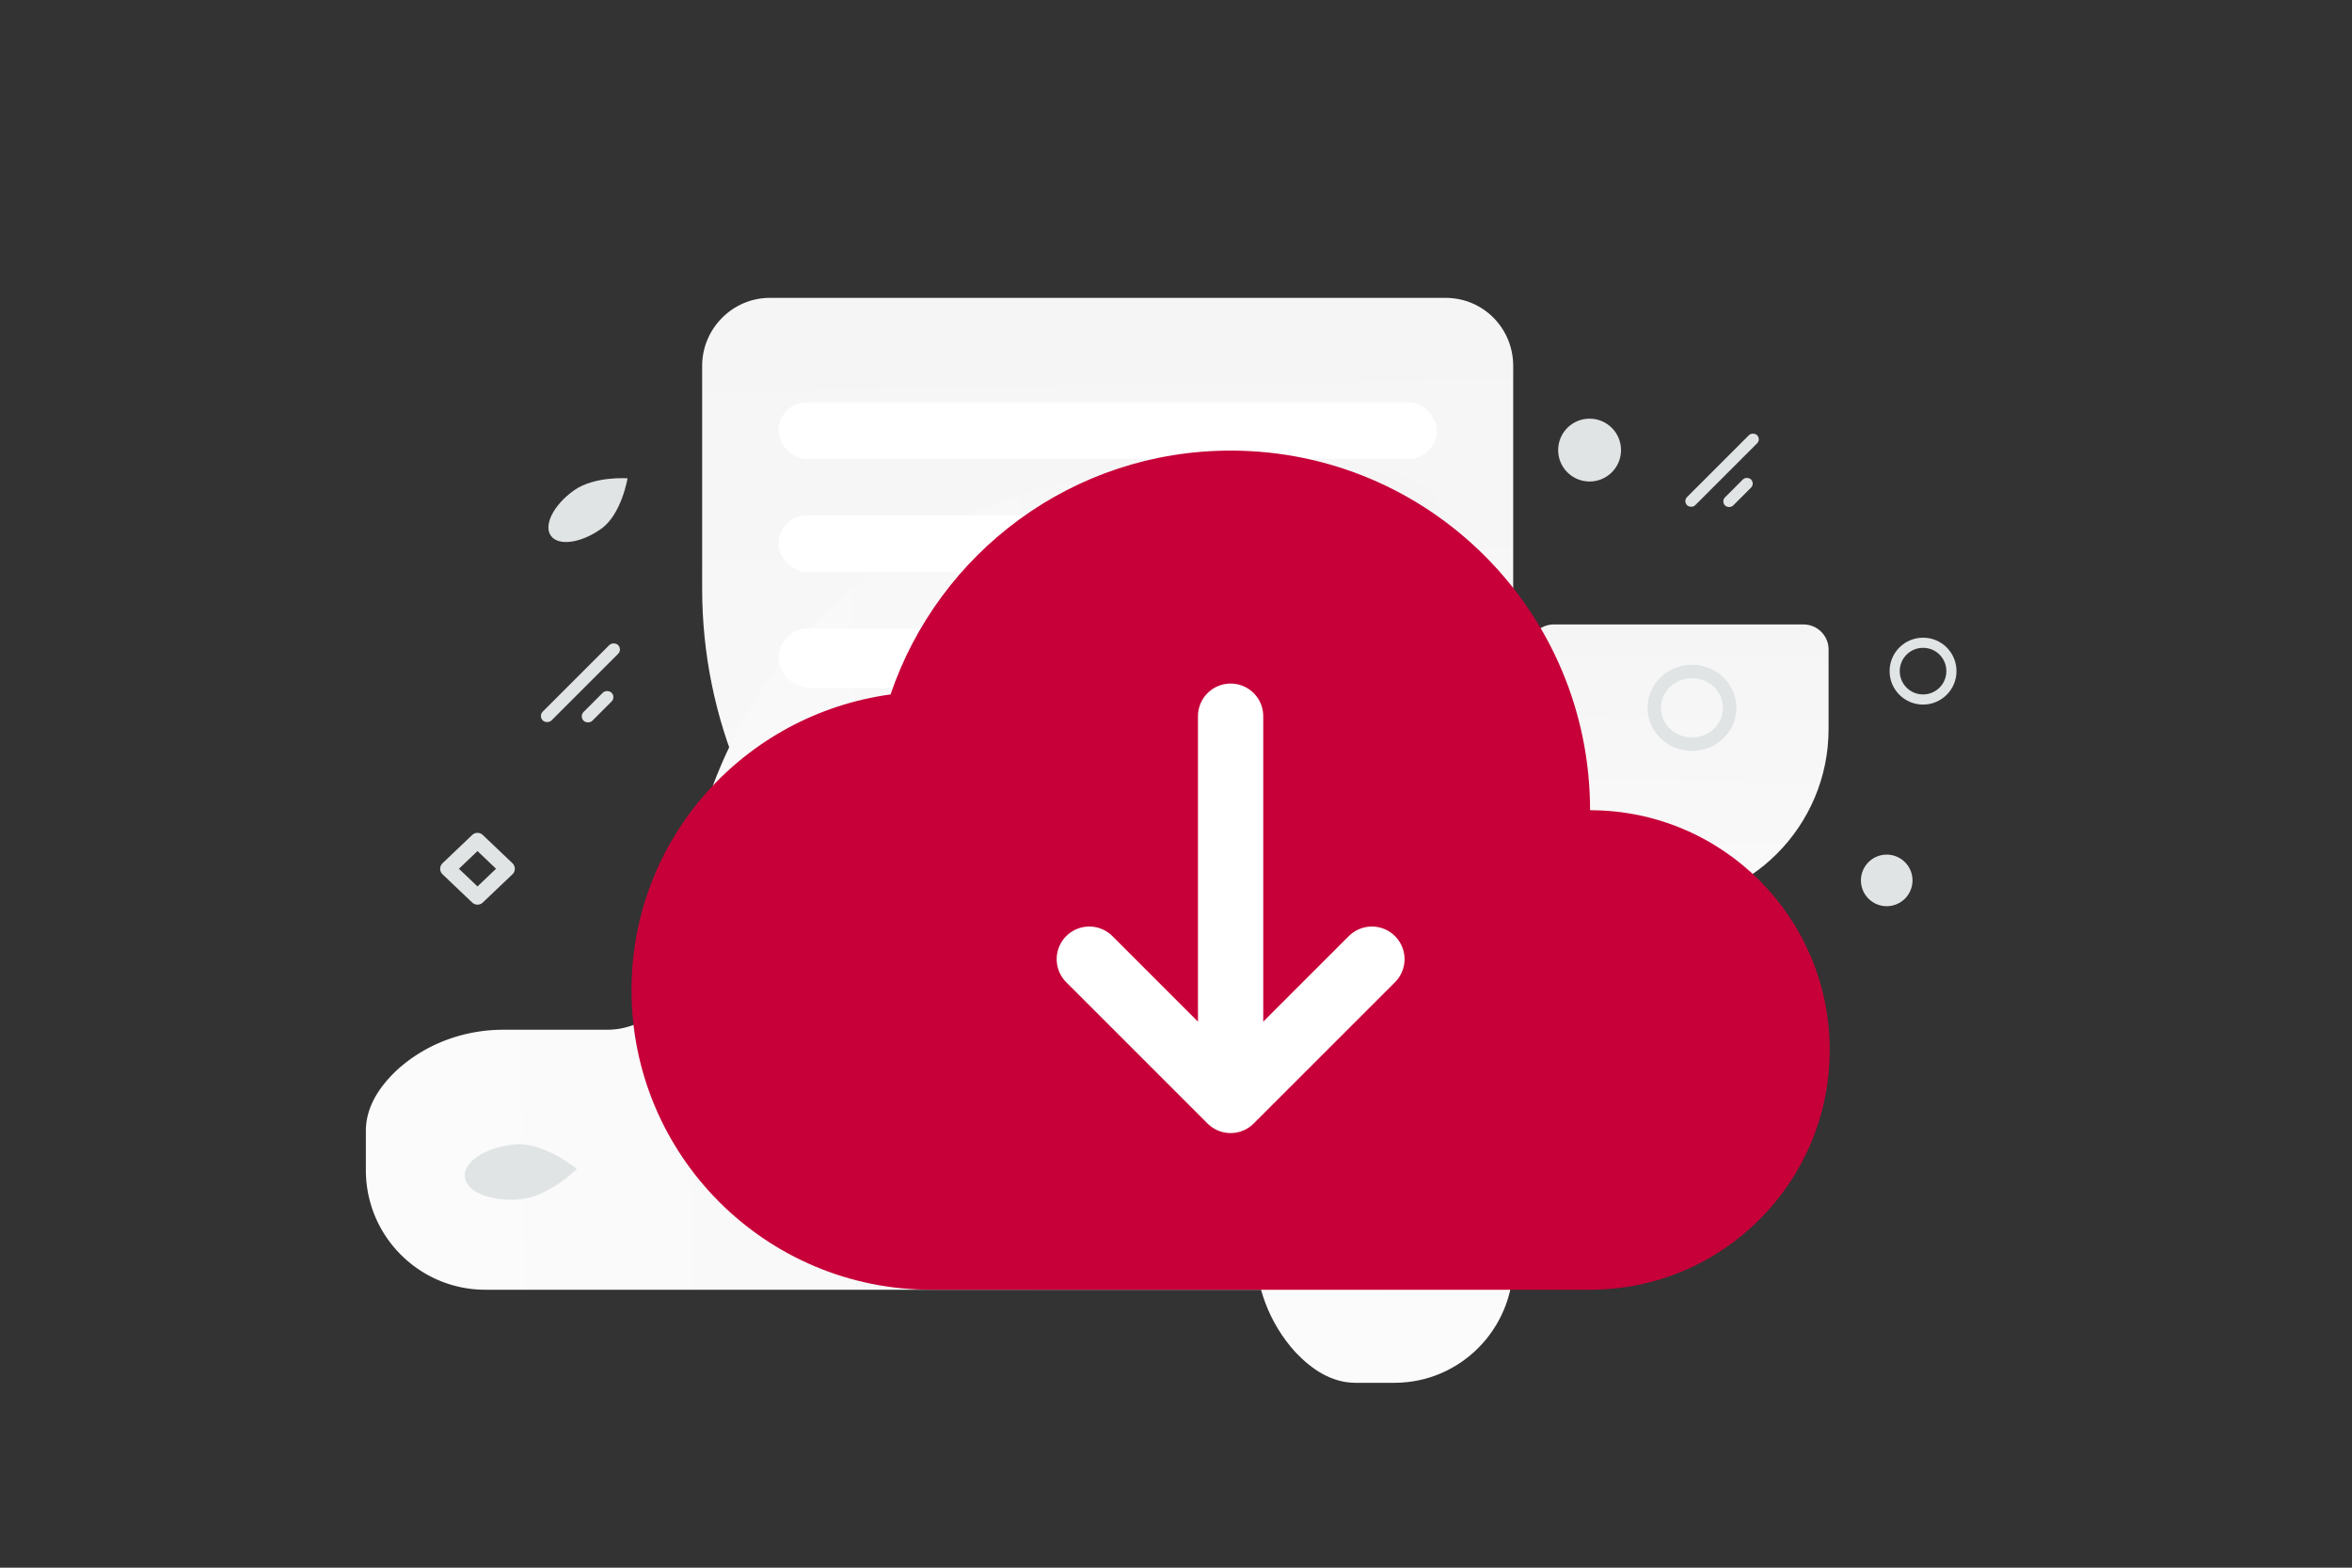 <svg width="900" height="600" viewBox="0 0 900 600" fill="none" xmlns="http://www.w3.org/2000/svg"><rect x="0" y="0" width="900" height="600" fill="#333333" stroke="none"/><path fill="transparent" d="M0 0h900v600H0z"/><path d="M579.031 140.012v343.549c0 25.06-20.206 45.68-45.464 45.68h-14.838c-9.156 0-16.733-5.076-23.048-11.737-10.102-11.103-15.47-25.695-15.47-40.922V436.93c0-15.861-12.944-28.867-28.73-28.867-100.957 0-182.8-81.842-182.8-182.8v-85.251c0-14.275 11.682-26.012 25.889-26.012h258.572c14.523 0 25.889 11.737 25.889 26.012z" fill="url(#a)"/><path d="M529.229 493.621H185.68c-25.061 0-45.68-20.347-45.68-45.78v-14.942c0-9.22 5.075-16.85 11.737-23.208 11.103-10.174 25.695-15.578 40.921-15.578h39.653c15.861 0 28.867-13.035 28.867-28.93 0-101.662 82.412-184.074 184.074-184.074h83.977c14.274 0 26.012 11.763 26.012 26.069v260.374a25.955 25.955 0 0 1-26.012 26.069z" fill="url(#b)"/><path d="M585 248.515v125.668c0 9.166 7.468 16.709 16.804 16.709h5.484c3.385 0 6.185-1.857 8.519-4.294 3.734-4.061 5.718-9.398 5.718-14.968v-14.505c0-5.802 4.785-10.559 10.619-10.559 37.316 0 67.566-30.25 67.566-67.566v-30.485c0-5.222-4.318-9.515-9.569-9.515h-95.572c-5.368 0-9.569 4.293-9.569 9.515z" fill="url(#c)"/><rect x="297.878" y="154.01" width="251.956" height="21.627" rx="10.814" fill="#fff"/><rect x="297.878" y="197.265" width="156.797" height="21.627" rx="10.814" fill="#fff"/><rect x="297.878" y="240.519" width="156.797" height="22.709" rx="11.354" fill="#fff"/><path clip-rule="evenodd" d="m182.714 343.312 11.354-10.813-11.354-10.814-11.355 10.814 11.355 10.813z" stroke="#E1E4E5" stroke-width="5.861" stroke-linecap="round" stroke-linejoin="round"/><path d="M746.722 256.861c0 6.002-4.864 10.861-10.873 10.861-6.009 0-10.849-4.883-10.849-10.861 0-6.002 4.864-10.861 10.873-10.861 6.009 0 10.849 4.859 10.849 10.861z" stroke="#E1E4E5" stroke-width="3.879" stroke-miterlimit="10"/><path d="M661.863 270.916c0 7.69-6.463 13.916-14.447 13.916-7.984 0-14.416-6.256-14.416-13.916 0-7.69 6.463-13.916 14.447-13.916 7.984 0 14.416 6.226 14.416 13.916z" stroke="#E1E4E5" stroke-width="5.154" stroke-miterlimit="10"/><rect x="644" y="191.794" width="37.892" height="4.415" rx="2.207" transform="rotate(-45 644 191.794)" fill="#E1E4E5"/><rect x="658.528" y="191.897" width="14.069" height="4.415" rx="2.207" transform="rotate(-45 658.528 191.897)" fill="#E1E4E5"/><rect x="206" y="274.047" width="40.778" height="4.751" rx="2.375" transform="rotate(-45 206 274.047)" fill="#E1E4E5"/><rect x="221.635" y="274.159" width="15.141" height="4.751" rx="2.375" transform="rotate(-45 221.635 274.159)" fill="#E1E4E5"/><path fill-rule="evenodd" clip-rule="evenodd" d="M340.774 265.779c-55.913 7.639-99.127 55.102-99.127 113.141 0 63.338 51.329 114.701 114.624 114.701h252.172c50.641 0 91.699-41.086 91.699-91.761s-41.058-91.761-91.699-91.761c0-76.024-61.575-137.641-137.548-137.641-60.453 0-111.667 39.067-130.121 93.321z" fill="#c70039"/><path d="m524.963 367.102-54.068 54.067-54.068-54.067m54.068-92.997v142.739" stroke="#fff" stroke-width="24.979" stroke-linecap="round" stroke-linejoin="round"/><path d="M198.997 459.019c11.13-1.041 21.728-11.616 21.728-11.616s-12.567-10.451-23.698-9.411c-11.13 1.041-19.718 6.59-19.174 12.4.545 5.809 10.007 9.671 21.144 8.627z" fill="#E1E4E5"/><circle cx="608.262" cy="172.262" r="12.029" transform="rotate(-178.879 608.262 172.262)" fill="#E1E4E5"/><path d="M219.627 187.687c7.765-5.539 20.506-4.627 20.506-4.627s-2.28 13.759-10.045 19.298c-7.765 5.538-16.405 6.748-19.294 2.695-2.89-4.054 1.062-11.826 8.833-17.366z" fill="#E1E4E5"/><circle r="9.872" transform="scale(1 -1) rotate(-43.879 -57.292 -1064.656)" fill="#E1E4E5"/><defs><linearGradient id="a" x1="430.473" y1="762.049" x2="413.344" y2="-337.593" gradientUnits="userSpaceOnUse"><stop stop-color="#fff"/><stop offset="1" stop-color="#EEE"/></linearGradient><linearGradient id="b" x1="-92.808" y1="344.028" x2="1006.84" y2="327.017" gradientUnits="userSpaceOnUse"><stop stop-color="#fff"/><stop offset="1" stop-color="#EEE"/></linearGradient><linearGradient id="c" x1="639.909" y1="476.051" x2="646.11" y2="73.809" gradientUnits="userSpaceOnUse"><stop stop-color="#fff"/><stop offset="1" stop-color="#EEE"/></linearGradient></defs></svg>